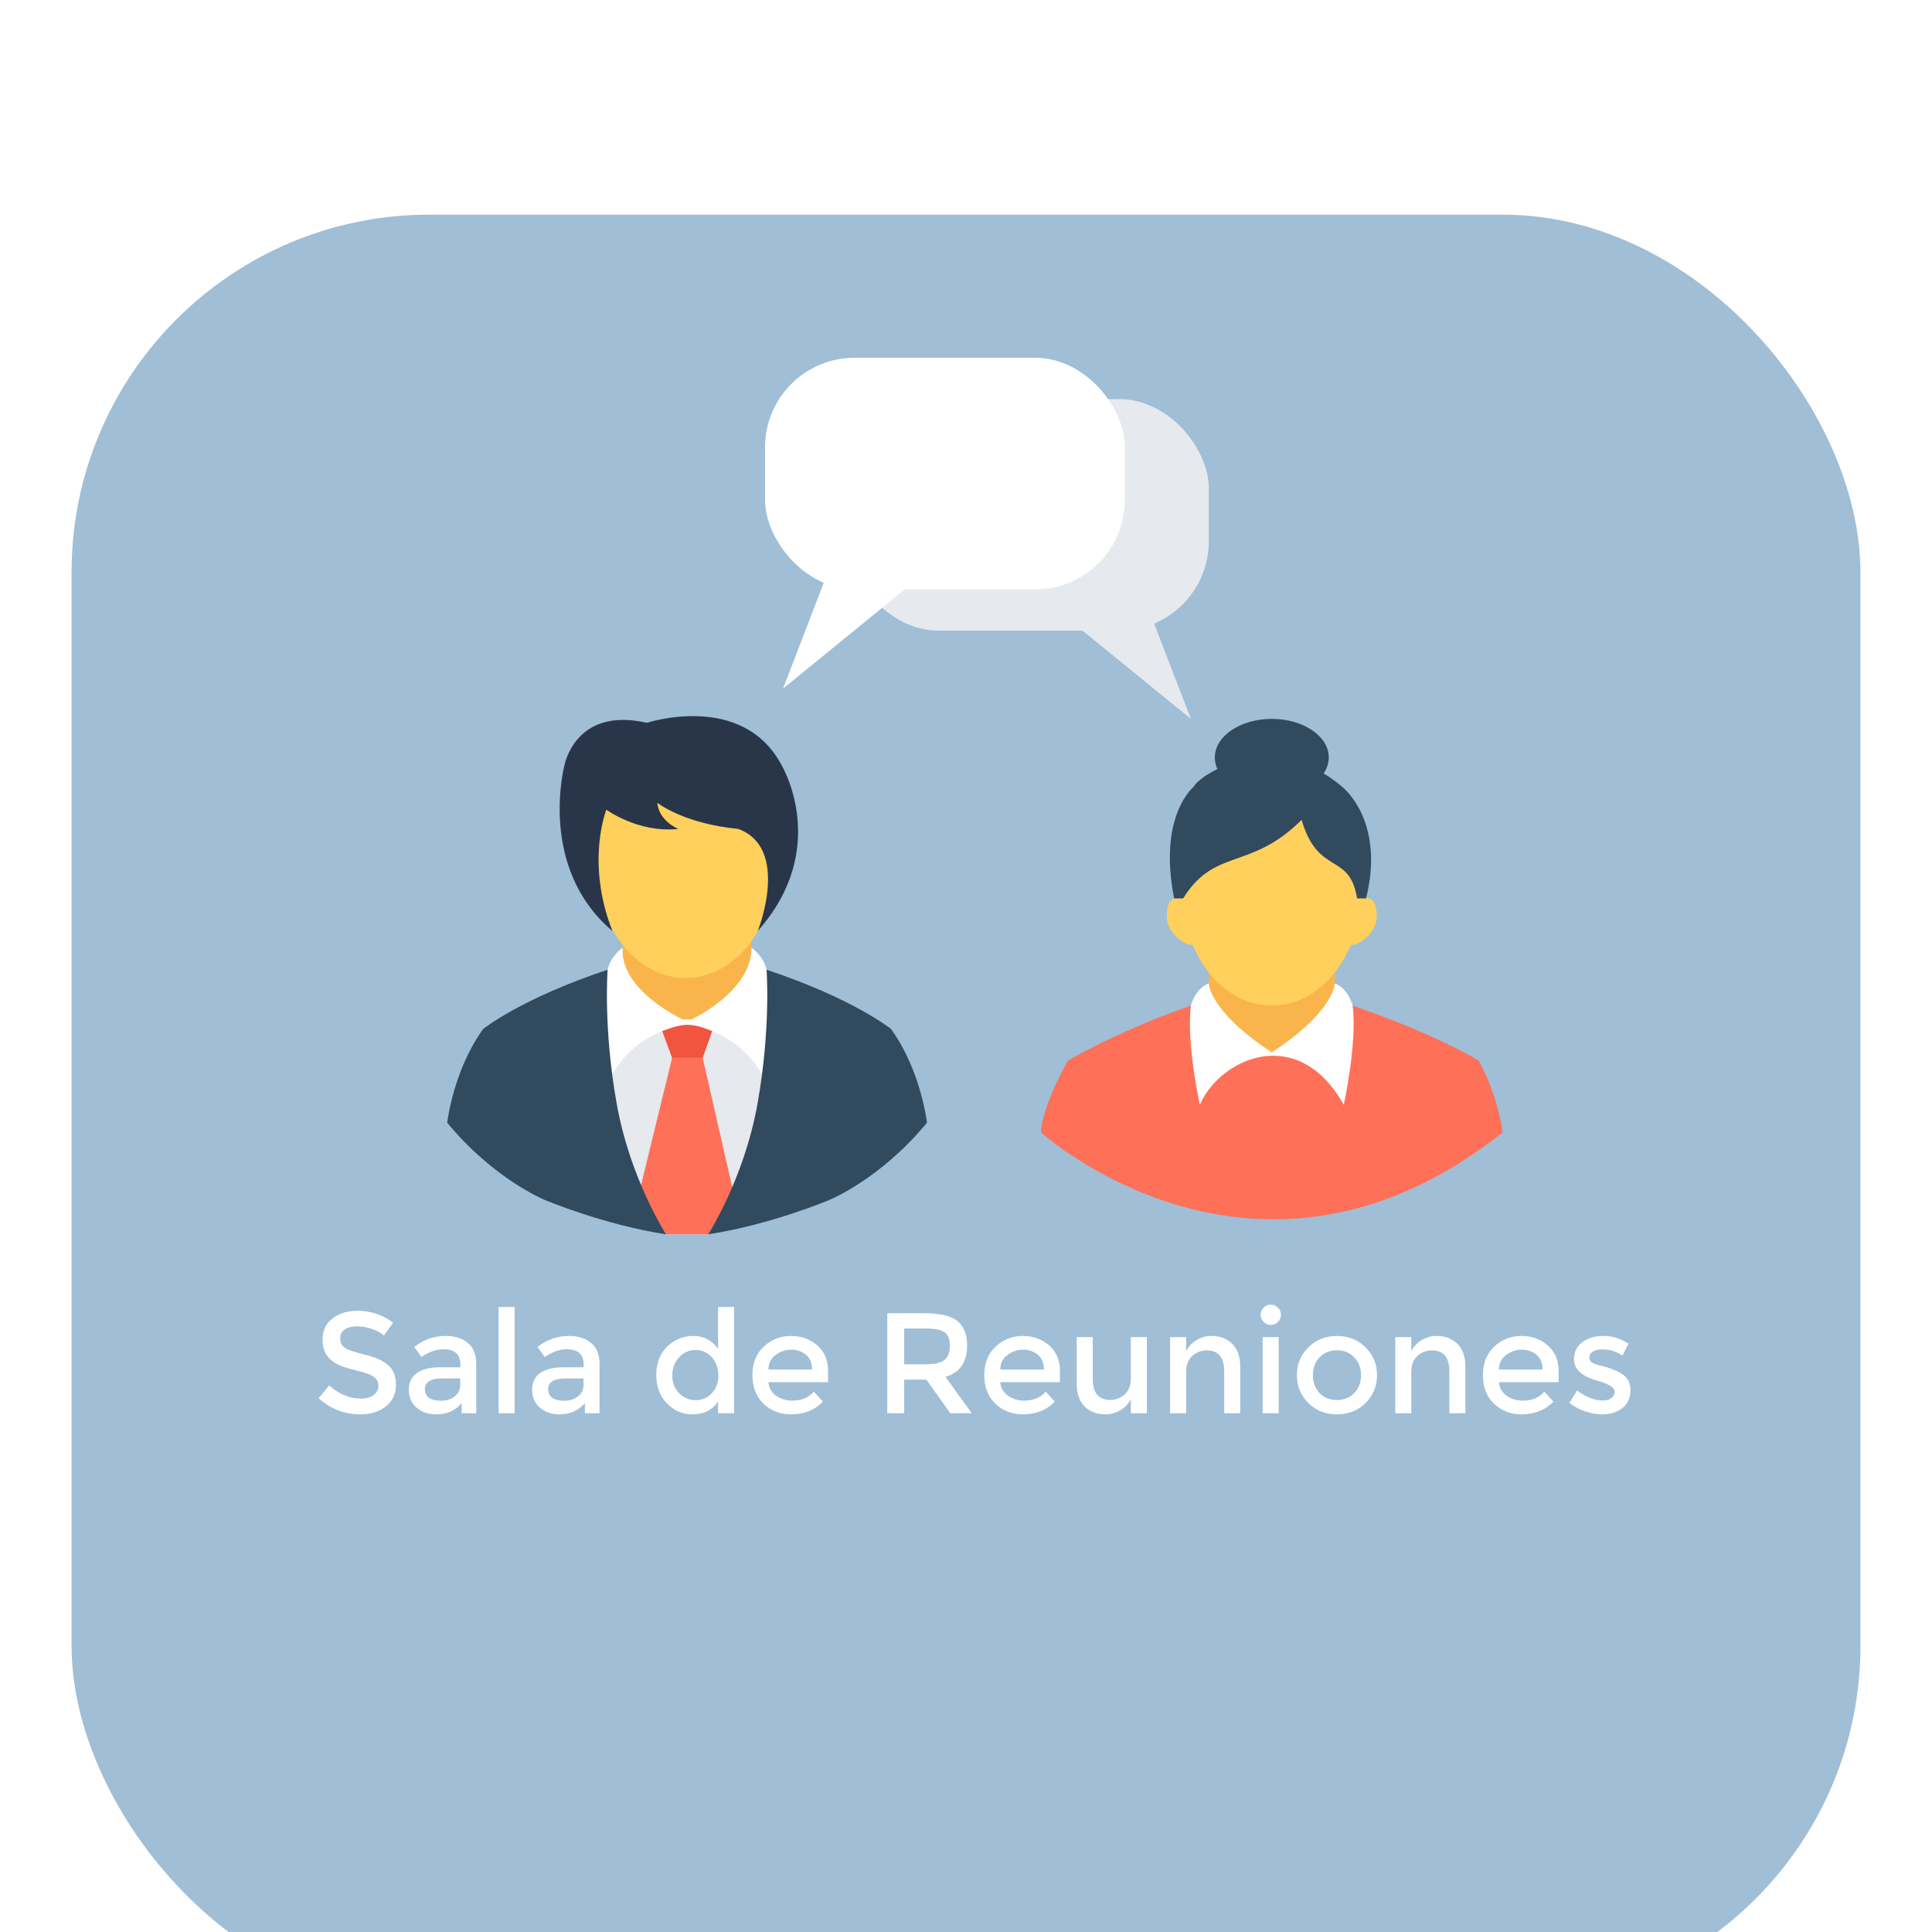 <svg width="108" height="108" viewBox="0 0 108 108" fill="none" xmlns="http://www.w3.org/2000/svg">
<g filter="url(#filter0_ddd)">
<rect x="4" width="100" height="100" rx="20" fill="#A0BED6"/>
</g>
<g filter="url(#filter1_d)">
<path d="M34.805 48.667H42.013V48.975V51.44L38.828 52.981H38.074L34.805 51.44V48.975V48.667Z" fill="#F9B54C"/>
<path d="M34.805 48.975C34.638 51.363 38.158 52.981 38.158 52.981H38.66C38.66 52.981 42.013 51.44 42.013 48.975C42.013 48.975 42.683 49.437 42.851 50.208C43.856 52.211 42.516 58.143 42.516 58.143C42.516 58.143 43.102 61.456 39.582 65H37.236C37.236 65 30.364 59.992 33.967 57.527C31.453 55.37 33.8 50.978 33.967 50.208C34.135 49.437 34.805 48.975 34.805 48.975Z" fill="white"/>
<path d="M34.219 56.063C35.727 53.439 38.409 53.289 38.409 53.289C38.409 53.289 41.091 53.439 42.599 56.063L42.516 60.223L39.582 65H37.236L34.135 60.223L34.219 56.063Z" fill="#E6E9EE"/>
<path d="M37.571 53.443C37.571 53.443 38.024 53.289 38.443 53.289C38.862 53.289 39.281 53.443 39.281 53.443C39.7 53.597 39.811 53.636 39.811 53.636L39.281 55.138H37.571L37.018 53.636L37.571 53.443Z" fill="#F1543F"/>
<path d="M37.571 55.138H39.282L41.007 62.689L39.582 65H37.236L35.727 62.689L37.571 55.138Z" fill="#FF7058"/>
<path d="M49.807 53.52C49.807 53.52 47.712 51.825 42.851 50.208C42.851 50.208 43.102 53.443 42.348 57.681C41.594 61.918 39.582 65 39.582 65C43.102 64.461 46.371 63.074 46.371 63.074C46.371 63.074 49.22 61.918 51.818 58.759C51.818 58.759 51.483 55.832 49.807 53.52Z" fill="#324A5E"/>
<path d="M27.011 53.52C27.011 53.52 29.107 51.825 33.967 50.208C33.967 50.208 33.716 53.443 34.47 57.681C35.224 61.918 37.236 65 37.236 65C33.716 64.461 30.447 63.074 30.447 63.074C30.447 63.074 27.598 61.918 25 58.759C25 58.759 25.335 55.832 27.011 53.52Z" fill="#324A5E"/>
<ellipse cx="38.325" cy="44.198" rx="5.028" ry="6.472" fill="#FFD05B"/>
<path d="M31.55 38.795C31.55 38.795 32.136 35.482 36.159 36.406C36.159 36.406 41.523 34.634 43.702 38.795C43.702 38.795 46.468 43.417 42.361 48.04C42.361 48.04 44.205 43.417 41.271 42.339C38.17 42.031 36.746 40.875 36.746 40.875C36.746 40.875 36.746 41.8 37.919 42.339C35.656 42.57 33.896 41.26 33.896 41.26C33.896 41.26 32.723 44.188 34.232 48.04C30.041 44.496 31.55 38.795 31.55 38.795Z" fill="#29364A"/>
<path d="M67.574 50.053H74.614V54.83H67.574V50.053Z" fill="#F9B54C"/>
<path d="M66.568 52.211C66.903 51.132 67.574 50.978 67.574 50.978C67.574 50.978 67.574 52.519 71.094 54.83C74.614 52.519 74.614 50.978 74.614 50.978C74.614 50.978 75.284 51.132 75.619 52.211L75.954 55.061L75.619 57.758H66.568L66.233 54.907L66.568 52.211Z" fill="white"/>
<path d="M59.696 55.292C59.696 55.292 62.21 53.752 66.568 52.211C66.317 54.368 67.071 57.758 67.071 57.758C68.16 55.215 72.519 53.135 75.117 57.758C75.117 57.758 75.871 54.368 75.619 52.211C80.48 53.906 82.659 55.292 82.659 55.292C82.659 55.292 83.665 56.987 84 59.299C70.256 70.239 58.188 59.299 58.188 59.299C58.271 57.758 59.696 55.292 59.696 55.292Z" fill="#FF7058"/>
<ellipse cx="71.094" cy="45.739" rx="5.028" ry="6.472" fill="#FFD05B"/>
<path d="M67.574 47.511C67.574 48.234 67.254 48.821 66.652 48.821C66.05 48.821 65.227 48.003 65.227 47.28C65.227 46.124 65.646 46.201 66.065 46.201C66.667 46.201 67.574 46.788 67.574 47.511Z" fill="#FFD05B"/>
<path d="M74.614 47.512C74.614 48.235 74.934 48.821 75.535 48.821C76.137 48.821 76.96 48.003 76.96 47.281C76.96 46.125 76.541 46.202 76.122 46.202C75.52 46.202 74.614 46.789 74.614 47.512Z" fill="#FFD05B"/>
<path d="M66.726 39.982C67.061 39.288 71.168 36.669 75.023 39.982C75.023 39.982 77.453 41.831 76.364 46.222H75.861C75.442 43.603 73.682 44.99 72.76 41.831C69.911 44.681 67.899 43.372 66.139 46.222H65.637C64.715 41.6 66.726 39.982 66.726 39.982Z" fill="#324A5E"/>
<ellipse cx="71.094" cy="38.343" rx="3.185" ry="2.157" fill="#324A5E"/>
<rect x="47.46" y="18.311" width="20.114" height="12.943" rx="5" fill="#E6E9EE"/>
<rect x="42.767" y="16" width="20.114" height="12.943" rx="5" fill="white"/>
<path d="M43.773 34.491L51.148 28.481L46.203 28.173L43.773 34.491Z" fill="white"/>
<path d="M66.568 36.185L59.193 30.176L64.138 29.868L66.568 36.185Z" fill="#E6E9EE"/>
</g>
<path d="M19.952 74.144C19.68 74.144 19.456 74.2 19.28 74.312C19.104 74.424 19.016 74.595 19.016 74.824C19.016 75.048 19.104 75.221 19.28 75.344C19.456 75.461 19.83 75.589 20.4 75.728C20.976 75.867 21.408 76.061 21.696 76.312C21.99 76.563 22.136 76.933 22.136 77.424C22.136 77.909 21.952 78.304 21.584 78.608C21.216 78.912 20.734 79.064 20.136 79.064C19.262 79.064 18.486 78.763 17.808 78.16L18.4 77.448C18.966 77.939 19.552 78.184 20.16 78.184C20.464 78.184 20.704 78.12 20.88 77.992C21.062 77.859 21.152 77.685 21.152 77.472C21.152 77.253 21.067 77.085 20.896 76.968C20.731 76.845 20.443 76.736 20.032 76.64C19.622 76.539 19.31 76.448 19.096 76.368C18.883 76.283 18.694 76.173 18.528 76.04C18.198 75.789 18.032 75.405 18.032 74.888C18.032 74.371 18.219 73.973 18.592 73.696C18.971 73.413 19.438 73.272 19.992 73.272C20.35 73.272 20.704 73.331 21.056 73.448C21.408 73.565 21.712 73.731 21.968 73.944L21.464 74.656C21.299 74.507 21.075 74.384 20.792 74.288C20.51 74.192 20.23 74.144 19.952 74.144ZM26.623 79H25.807V78.432C25.455 78.853 24.983 79.064 24.391 79.064C23.949 79.064 23.581 78.939 23.287 78.688C22.999 78.437 22.855 78.104 22.855 77.688C22.855 77.267 23.01 76.952 23.319 76.744C23.629 76.536 24.047 76.432 24.575 76.432H25.735V76.272C25.735 75.707 25.421 75.424 24.791 75.424C24.397 75.424 23.986 75.568 23.559 75.856L23.159 75.296C23.677 74.885 24.263 74.68 24.919 74.68C25.421 74.68 25.829 74.808 26.143 75.064C26.463 75.315 26.623 75.712 26.623 76.256V79ZM25.727 77.416V77.056H24.719C24.074 77.056 23.751 77.259 23.751 77.664C23.751 77.872 23.831 78.032 23.991 78.144C24.151 78.251 24.373 78.304 24.655 78.304C24.943 78.304 25.194 78.224 25.407 78.064C25.621 77.904 25.727 77.688 25.727 77.416ZM28.767 79H27.871V73.064H28.767V79ZM33.514 79H32.698V78.432C32.346 78.853 31.874 79.064 31.282 79.064C30.839 79.064 30.471 78.939 30.178 78.688C29.89 78.437 29.746 78.104 29.746 77.688C29.746 77.267 29.901 76.952 30.21 76.744C30.519 76.536 30.938 76.432 31.466 76.432H32.626V76.272C32.626 75.707 32.311 75.424 31.682 75.424C31.287 75.424 30.877 75.568 30.45 75.856L30.05 75.296C30.567 74.885 31.154 74.68 31.81 74.68C32.311 74.68 32.719 74.808 33.034 75.064C33.354 75.315 33.514 75.712 33.514 76.256V79ZM32.618 77.416V77.056H31.61C30.965 77.056 30.642 77.259 30.642 77.664C30.642 77.872 30.722 78.032 30.882 78.144C31.042 78.251 31.263 78.304 31.546 78.304C31.834 78.304 32.085 78.224 32.298 78.064C32.511 77.904 32.618 77.688 32.618 77.416ZM38.693 79.064C38.154 79.064 37.685 78.861 37.285 78.456C36.885 78.051 36.685 77.517 36.685 76.856C36.685 76.195 36.89 75.667 37.301 75.272C37.711 74.877 38.199 74.68 38.765 74.68C39.335 74.68 39.794 74.92 40.141 75.4V73.064H41.037V79H40.141V78.36C39.81 78.829 39.327 79.064 38.693 79.064ZM37.581 76.896C37.581 77.301 37.711 77.632 37.973 77.888C38.234 78.144 38.541 78.272 38.893 78.272C39.245 78.272 39.543 78.144 39.789 77.888C40.034 77.627 40.157 77.293 40.157 76.888C40.157 76.483 40.034 76.144 39.789 75.872C39.543 75.6 39.242 75.464 38.885 75.464C38.527 75.464 38.221 75.6 37.965 75.872C37.709 76.144 37.581 76.485 37.581 76.896ZM46.292 77.264H42.956C42.977 77.573 43.118 77.824 43.38 78.016C43.641 78.203 43.94 78.296 44.276 78.296C44.809 78.296 45.214 78.128 45.492 77.792L46.004 78.352C45.545 78.827 44.948 79.064 44.212 79.064C43.614 79.064 43.105 78.867 42.684 78.472C42.268 78.072 42.06 77.539 42.06 76.872C42.06 76.2 42.273 75.667 42.7 75.272C43.126 74.877 43.628 74.68 44.204 74.68C44.785 74.68 45.278 74.856 45.684 75.208C46.089 75.555 46.292 76.035 46.292 76.648V77.264ZM42.956 76.56H45.396C45.396 76.203 45.284 75.928 45.06 75.736C44.836 75.544 44.558 75.448 44.228 75.448C43.902 75.448 43.609 75.549 43.348 75.752C43.086 75.949 42.956 76.219 42.956 76.56ZM54.064 75.224C54.064 76.147 53.662 76.728 52.856 76.968L54.32 79H53.12L51.784 77.12H50.544V79H49.6V73.408H51.68C52.534 73.408 53.144 73.552 53.512 73.84C53.88 74.128 54.064 74.589 54.064 75.224ZM51.72 76.264C52.254 76.264 52.616 76.181 52.808 76.016C53 75.851 53.096 75.587 53.096 75.224C53.096 74.856 52.998 74.605 52.8 74.472C52.603 74.333 52.251 74.264 51.744 74.264H50.544V76.264H51.72ZM59.252 77.264H55.916C55.938 77.573 56.079 77.824 56.34 78.016C56.602 78.203 56.901 78.296 57.236 78.296C57.77 78.296 58.175 78.128 58.453 77.792L58.965 78.352C58.506 78.827 57.908 79.064 57.172 79.064C56.575 79.064 56.066 78.867 55.645 78.472C55.228 78.072 55.02 77.539 55.02 76.872C55.02 76.2 55.234 75.667 55.66 75.272C56.087 74.877 56.589 74.68 57.164 74.68C57.746 74.68 58.239 74.856 58.645 75.208C59.05 75.555 59.252 76.035 59.252 76.648V77.264ZM55.916 76.56H58.356C58.356 76.203 58.245 75.928 58.02 75.736C57.797 75.544 57.519 75.448 57.188 75.448C56.863 75.448 56.57 75.549 56.309 75.752C56.047 75.949 55.916 76.219 55.916 76.56ZM63.214 77.048V74.744H64.11V79H63.214V78.224C63.07 78.485 62.87 78.691 62.614 78.84C62.363 78.989 62.091 79.064 61.798 79.064C61.318 79.064 60.928 78.917 60.63 78.624C60.337 78.331 60.19 77.907 60.19 77.352V74.744H61.086V77.08C61.086 77.864 61.411 78.256 62.062 78.256C62.371 78.256 62.641 78.155 62.87 77.952C63.099 77.744 63.214 77.443 63.214 77.048ZM66.306 76.696V79H65.41V74.744H66.306V75.52C66.45 75.259 66.647 75.053 66.898 74.904C67.154 74.755 67.428 74.68 67.722 74.68C68.202 74.68 68.588 74.827 68.882 75.12C69.18 75.413 69.33 75.837 69.33 76.392V79H68.434V76.664C68.434 75.88 68.108 75.488 67.458 75.488C67.148 75.488 66.879 75.592 66.65 75.8C66.42 76.003 66.306 76.301 66.306 76.696ZM71.478 79H70.582V74.744H71.478V79ZM70.638 73.896C70.526 73.784 70.47 73.651 70.47 73.496C70.47 73.341 70.526 73.208 70.638 73.096C70.75 72.984 70.883 72.928 71.038 72.928C71.192 72.928 71.326 72.984 71.438 73.096C71.55 73.208 71.606 73.341 71.606 73.496C71.606 73.651 71.55 73.784 71.438 73.896C71.326 74.008 71.192 74.064 71.038 74.064C70.883 74.064 70.75 74.008 70.638 73.896ZM73.769 77.88C74.025 78.136 74.348 78.264 74.737 78.264C75.126 78.264 75.446 78.136 75.697 77.88C75.953 77.619 76.081 77.283 76.081 76.872C76.081 76.461 75.953 76.128 75.697 75.872C75.446 75.611 75.126 75.48 74.737 75.48C74.348 75.48 74.025 75.611 73.769 75.872C73.518 76.128 73.393 76.461 73.393 76.872C73.393 77.283 73.518 77.619 73.769 77.88ZM76.337 78.432C75.91 78.853 75.377 79.064 74.737 79.064C74.097 79.064 73.564 78.853 73.137 78.432C72.71 78.005 72.497 77.485 72.497 76.872C72.497 76.259 72.71 75.741 73.137 75.32C73.564 74.893 74.097 74.68 74.737 74.68C75.377 74.68 75.91 74.893 76.337 75.32C76.764 75.741 76.977 76.259 76.977 76.872C76.977 77.485 76.764 78.005 76.337 78.432ZM78.892 76.696V79H77.996V74.744H78.892V75.52C79.036 75.259 79.233 75.053 79.484 74.904C79.74 74.755 80.014 74.68 80.308 74.68C80.788 74.68 81.174 74.827 81.468 75.12C81.766 75.413 81.916 75.837 81.916 76.392V79H81.02V76.664C81.02 75.88 80.694 75.488 80.044 75.488C79.734 75.488 79.465 75.592 79.236 75.8C79.006 76.003 78.892 76.301 78.892 76.696ZM87.127 77.264H83.791C83.813 77.573 83.954 77.824 84.216 78.016C84.477 78.203 84.775 78.296 85.112 78.296C85.645 78.296 86.05 78.128 86.328 77.792L86.84 78.352C86.381 78.827 85.784 79.064 85.047 79.064C84.45 79.064 83.941 78.867 83.519 78.472C83.103 78.072 82.895 77.539 82.895 76.872C82.895 76.2 83.109 75.667 83.535 75.272C83.962 74.877 84.463 74.68 85.04 74.68C85.621 74.68 86.114 74.856 86.519 75.208C86.925 75.555 87.127 76.035 87.127 76.648V77.264ZM83.791 76.56H86.231C86.231 76.203 86.12 75.928 85.895 75.736C85.671 75.544 85.394 75.448 85.064 75.448C84.738 75.448 84.445 75.549 84.183 75.752C83.922 75.949 83.791 76.219 83.791 76.56ZM91.145 77.728C91.145 78.133 90.998 78.459 90.705 78.704C90.412 78.944 90.035 79.064 89.577 79.064C89.267 79.064 88.945 79.008 88.609 78.896C88.278 78.784 87.985 78.627 87.729 78.424L88.161 77.728C88.657 78.101 89.137 78.288 89.601 78.288C89.803 78.288 89.963 78.243 90.081 78.152C90.198 78.056 90.257 77.936 90.257 77.792C90.257 77.579 89.974 77.387 89.409 77.216C89.366 77.2 89.334 77.189 89.313 77.184C88.427 76.944 87.985 76.544 87.985 75.984C87.985 75.589 88.137 75.275 88.441 75.04C88.75 74.8 89.15 74.68 89.641 74.68C90.132 74.68 90.596 74.824 91.033 75.112L90.697 75.776C90.35 75.547 89.974 75.432 89.569 75.432C89.356 75.432 89.182 75.472 89.049 75.552C88.915 75.627 88.849 75.741 88.849 75.896C88.849 76.035 88.918 76.136 89.057 76.2C89.153 76.248 89.286 76.293 89.457 76.336C89.633 76.379 89.787 76.421 89.921 76.464C90.054 76.507 90.182 76.555 90.305 76.608C90.433 76.661 90.569 76.736 90.713 76.832C91.001 77.024 91.145 77.323 91.145 77.728Z" fill="white"/>
<defs>
<filter id="filter0_ddd" x="0" y="0" width="108" height="108" filterUnits="userSpaceOnUse" color-interpolation-filters="sRGB">
<feFlood flood-opacity="0" result="BackgroundImageFix"/>
<feColorMatrix in="SourceAlpha" type="matrix" values="0 0 0 0 0 0 0 0 0 0 0 0 0 0 0 0 0 0 127 0"/>
<feOffset dy="4"/>
<feGaussianBlur stdDeviation="2"/>
<feColorMatrix type="matrix" values="0 0 0 0 0 0 0 0 0 0 0 0 0 0 0 0 0 0 0.25 0"/>
<feBlend mode="normal" in2="BackgroundImageFix" result="effect1_dropShadow"/>
<feColorMatrix in="SourceAlpha" type="matrix" values="0 0 0 0 0 0 0 0 0 0 0 0 0 0 0 0 0 0 127 0"/>
<feOffset dy="4"/>
<feGaussianBlur stdDeviation="2"/>
<feColorMatrix type="matrix" values="0 0 0 0 0 0 0 0 0 0 0 0 0 0 0 0 0 0 0.25 0"/>
<feBlend mode="normal" in2="effect1_dropShadow" result="effect2_dropShadow"/>
<feColorMatrix in="SourceAlpha" type="matrix" values="0 0 0 0 0 0 0 0 0 0 0 0 0 0 0 0 0 0 127 0"/>
<feOffset dy="4"/>
<feGaussianBlur stdDeviation="2"/>
<feColorMatrix type="matrix" values="0 0 0 0 0 0 0 0 0 0 0 0 0 0 0 0 0 0 0.25 0"/>
<feBlend mode="normal" in2="effect2_dropShadow" result="effect3_dropShadow"/>
<feBlend mode="normal" in="SourceGraphic" in2="effect3_dropShadow" result="shape"/>
</filter>
<filter id="filter1_d" x="21" y="16" width="67" height="57" filterUnits="userSpaceOnUse" color-interpolation-filters="sRGB">
<feFlood flood-opacity="0" result="BackgroundImageFix"/>
<feColorMatrix in="SourceAlpha" type="matrix" values="0 0 0 0 0 0 0 0 0 0 0 0 0 0 0 0 0 0 127 0"/>
<feOffset dy="4"/>
<feGaussianBlur stdDeviation="2"/>
<feColorMatrix type="matrix" values="0 0 0 0 0 0 0 0 0 0 0 0 0 0 0 0 0 0 0.25 0"/>
<feBlend mode="normal" in2="BackgroundImageFix" result="effect1_dropShadow"/>
<feBlend mode="normal" in="SourceGraphic" in2="effect1_dropShadow" result="shape"/>
</filter>
</defs>
</svg>
